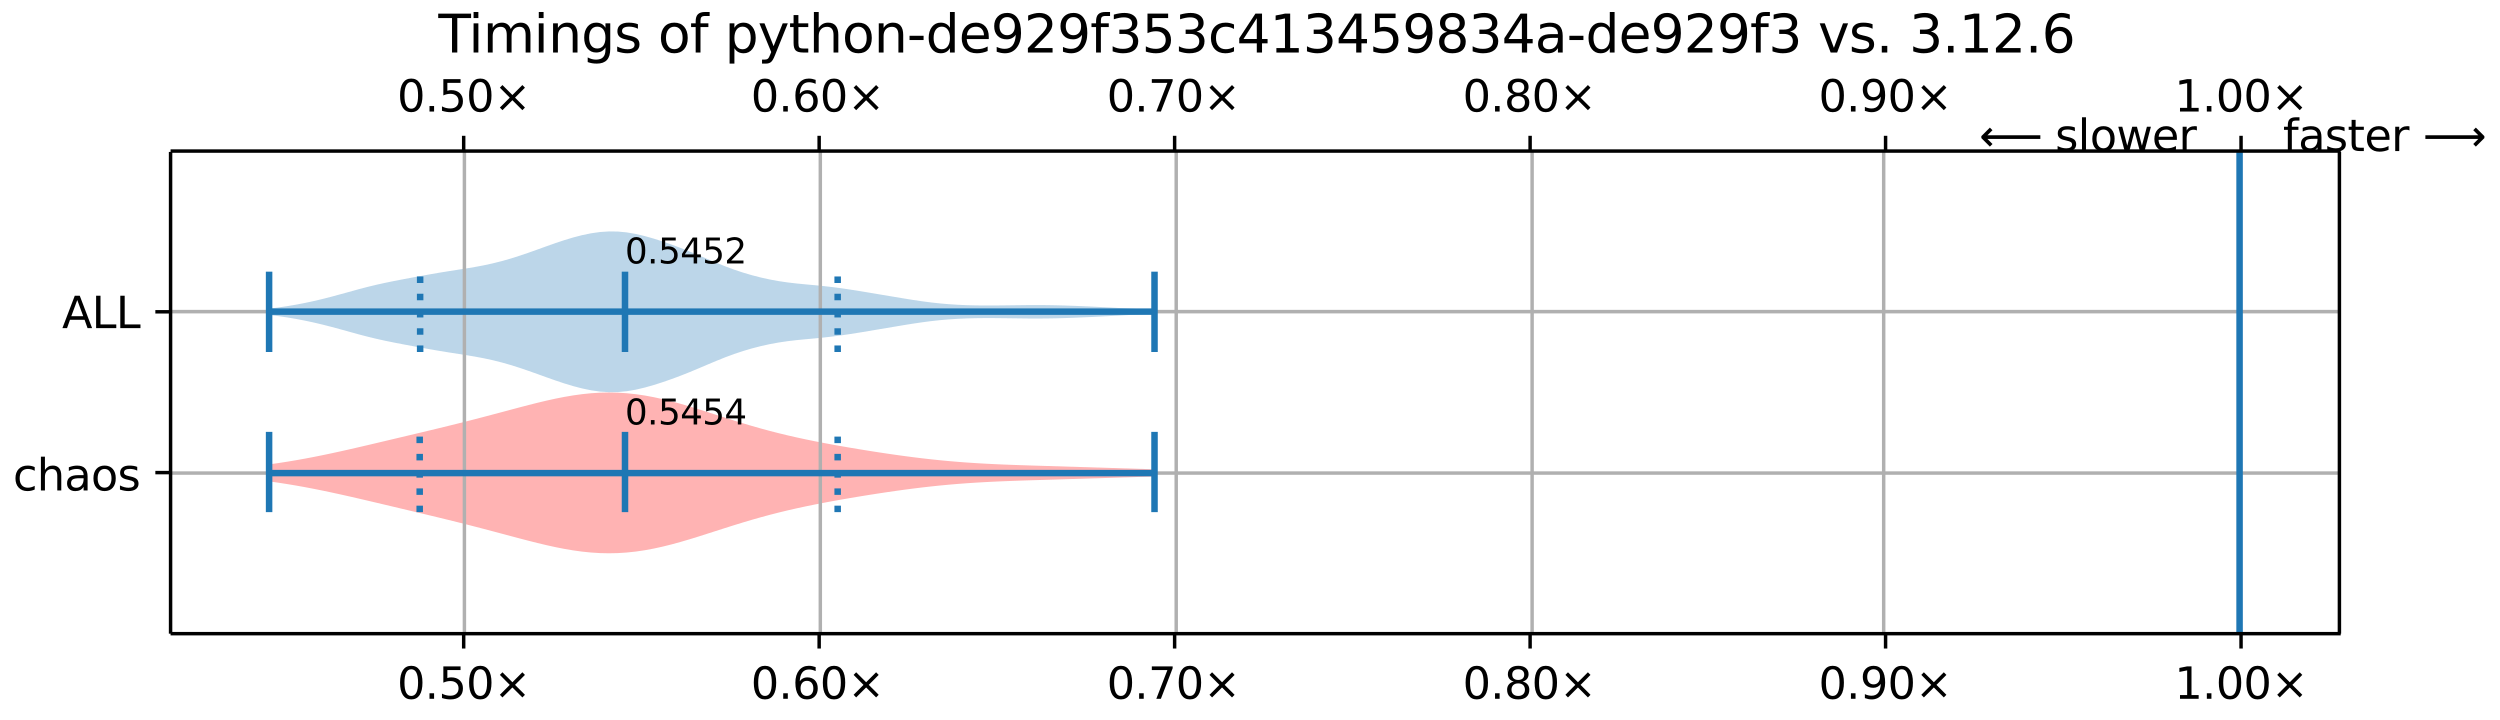 <?xml version="1.0" encoding="UTF-8"?>
<!DOCTYPE svg  PUBLIC '-//W3C//DTD SVG 1.1//EN'  'http://www.w3.org/Graphics/SVG/1.1/DTD/svg11.dtd'>
<svg width="576pt" height="166pt" version="1.1" viewBox="0 0 576 166" xmlns="http://www.w3.org/2000/svg" xmlns:xlink="http://www.w3.org/1999/xlink">
<defs>
<style type="text/css">*{stroke-linejoin: round; stroke-linecap: butt}</style>
</defs>
<path d="m0 166h576v-166h-576z" fill="#fff"/>
<path d="m39.3 146h500v-111h-500z" fill="#fff"/>
<path d="m62 107v3.91l2.06 0.293 2.06 0.319 2.06 0.345 2.06 0.369 2.06 0.393 2.06 0.414 2.06 0.433 2.06 0.449 2.06 0.462 2.06 0.473 2.06 0.48 2.06 0.485 2.06 0.488 6.19 1.47 2.06 0.491 2.06 0.493 2.06 0.497 2.06 0.502 2.06 0.509 2.06 0.518 2.06 0.527 2.06 0.536 2.06 0.544 2.06 0.55 4.13 1.1 2.06 0.537 2.06 0.519 2.06 0.491 2.06 0.454 2.06 0.407 2.06 0.35 2.06 0.284 2.06 0.21 2.06 0.13 2.06 0.044 2.06-0.044 2.06-0.133 2.06-0.22 2.06-0.303 2.06-0.381 2.06-0.452 2.06-0.513 2.06-0.564 2.06-0.605 2.06-0.635 6.19-1.98 2.06-0.651 2.06-0.634 2.06-0.612 2.06-0.585 2.06-0.557 2.06-0.527 2.06-0.498 2.06-0.47 2.06-0.444 2.06-0.421 2.06-0.401 2.06-0.384 2.06-0.369 2.06-0.356 2.06-0.345 2.06-0.334 2.06-0.323 2.06-0.312 2.06-0.299 2.06-0.285 2.06-0.27 2.06-0.253 2.06-0.234 2.06-0.215 2.06-0.195 2.06-0.175 2.06-0.156 2.06-0.137 2.06-0.12 2.06-0.105 2.06-0.092 2.06-0.082 2.06-0.073 2.06-0.067 2.06-0.063 2.06-0.06 24.8-0.771v-1.64l-28.9-0.894-2.06-0.067-2.06-0.073-2.06-0.082-2.06-0.092-2.06-0.105-2.06-0.12-2.06-0.137-2.06-0.156-2.06-0.175-2.06-0.195-2.06-0.215-2.06-0.234-2.06-0.253-2.06-0.27-2.06-0.285-2.06-0.299-2.06-0.312-2.06-0.323-2.06-0.334-2.06-0.345-2.06-0.356-2.06-0.369-2.06-0.384-2.06-0.401-2.06-0.421-2.06-0.444-2.06-0.47-2.06-0.498-2.06-0.527-2.06-0.557-2.06-0.585-2.06-0.612-2.06-0.634-2.06-0.651-2.06-0.66-4.13-1.32-2.06-0.635-2.06-0.605-2.06-0.564-2.06-0.513-2.06-0.452-2.06-0.381-2.06-0.303-2.06-0.22-2.06-0.133-2.06-0.044-2.06 0.044-2.06 0.13-2.06 0.21-2.06 0.284-2.06 0.35-2.06 0.407-2.06 0.454-2.06 0.491-2.06 0.519-2.06 0.537-6.19 1.65-2.06 0.544-2.06 0.536-2.06 0.527-2.06 0.518-2.06 0.509-2.06 0.502-2.06 0.497-2.06 0.493-6.19 1.47-2.06 0.489-2.06 0.488-2.06 0.485-2.06 0.48-2.06 0.473-2.06 0.462-2.06 0.449-2.06 0.433-2.06 0.414-2.06 0.393-2.06 0.369-2.06 0.345-2.06 0.319-2.06 0.293z" clip-path="url(#b)" fill="#f00" fill-opacity=".3"/>
<path d="m62 71.1v1.47l2.06 0.256 2.06 0.302 2.06 0.348 2.06 0.395 2.06 0.441 2.06 0.487 2.06 0.528 2.06 0.559 4.13 1.14 2.06 0.538 2.06 0.499 2.06 0.457 2.06 0.421 2.06 0.398 4.13 0.767 2.06 0.371 2.06 0.356 2.06 0.337 4.13 0.645 2.06 0.344 2.06 0.387 2.06 0.447 2.06 0.517 2.06 0.587 2.06 0.651 2.06 0.701 2.06 0.733 2.06 0.743 2.06 0.728 2.06 0.688 2.06 0.623 2.06 0.536 2.06 0.426 2.06 0.293 2.06 0.139 2.06-0.028 2.06-0.197 2.06-0.354 2.06-0.484 2.06-0.584 2.06-0.658 2.06-0.716 2.06-0.769 2.06-0.818 2.06-0.858 2.06-0.877 2.06-0.867 2.06-0.826 2.06-0.762 2.06-0.686 2.06-0.608 2.06-0.53 2.06-0.454 2.06-0.377 2.06-0.303 2.06-0.241 2.06-0.201 2.06-0.188 2.06-0.203 2.06-0.235 2.06-0.273 2.06-0.305 2.06-0.327 10.3-1.73 2.06-0.331 2.06-0.305 2.06-0.269 2.06-0.225 2.06-0.179 2.06-0.134 2.06-0.092 2.06-0.055 2.06-0.023 2.06 0.002 2.06 0.021 6.19 0.079 2.06 0.004 2.06-0.016 2.06-0.037 2.06-0.056 2.06-0.071 4.13-0.176 6.19-0.321 6.19-0.359 2.06-0.114v-0.807l-2.06-0.114-2.06-0.12-6.19-0.353-4.13-0.207-4.13-0.176-2.06-0.071-2.06-0.056-2.06-0.037-2.06-0.016-2.06 0.004-6.19 0.079-2.06 0.021-2.06 0.002-2.06-0.023-2.06-0.055-2.06-0.092-2.06-0.134-2.06-0.179-2.06-0.225-2.06-0.269-2.06-0.305-2.06-0.331-2.06-0.345-8.26-1.38-2.06-0.327-2.06-0.305-2.06-0.273-2.06-0.235-2.06-0.203-2.06-0.188-2.06-0.201-2.06-0.241-2.06-0.303-2.06-0.377-2.06-0.454-2.06-0.53-2.06-0.608-2.06-0.686-2.06-0.762-2.06-0.826-2.06-0.867-2.06-0.877-2.06-0.858-2.06-0.818-2.06-0.769-2.06-0.716-2.06-0.658-2.06-0.584-2.06-0.484-2.06-0.354-2.06-0.197-2.06-0.028-2.06 0.139-2.06 0.293-2.06 0.426-2.06 0.536-2.06 0.623-2.06 0.688-2.06 0.728-2.06 0.743-2.06 0.733-2.06 0.701-2.06 0.651-2.06 0.587-2.06 0.517-2.06 0.447-2.06 0.387-2.06 0.344-4.13 0.645-2.06 0.337-2.06 0.356-4.13 0.751-2.06 0.387-2.06 0.398-2.06 0.421-2.06 0.457-2.06 0.499-2.06 0.538-4.13 1.14-2.06 0.559-2.06 0.528-2.06 0.487-2.06 0.441-2.06 0.395-2.06 0.348-2.06 0.302-2.06 0.256z" clip-path="url(#b)" fill="#1f77b4" fill-opacity=".3"/>
<path d="m107 146v-111" clip-path="url(#b)" fill="none" stroke="#b0b0b0" stroke-linecap="square" stroke-width=".8"/>
<defs>
<path id="g" d="m0 0v3.5" stroke="#000" stroke-width=".8"/>
</defs>
<use x="106.832" y="145.922" stroke="#000000" stroke-width=".8" xlink:href="#g"/>
<defs>
<path id="h" d="m0 0v-3.5" stroke="#000" stroke-width=".8"/>
</defs>
<use x="106.832" y="34.796" stroke="#000000" stroke-width=".8" xlink:href="#h"/>
<g transform="translate(91.5 161) scale(.1 -.1)">
<defs>
<path id="a" transform="scale(.016)" d="m2034 4250q-487 0-733-480-245-479-245-1442 0-959 245-1439 246-480 733-480 491 0 736 480 246 480 246 1439 0 963-246 1442-245 480-736 480zm0 500q785 0 1199-621 414-620 414-1801 0-1178-414-1799-414-620-1199-620-784 0-1198 620-414 621-414 1799 0 1181 414 1801 414 621 1198 621z"/>
<path id="c" transform="scale(.016)" d="m684 794h660v-794h-660v794z"/>
<path id="e" transform="scale(.016)" d="m691 4666h2478v-532h-1900v-1143q137 47 274 70 138 23 276 23 781 0 1237-428 457-428 457-1159 0-753-469-1171-469-417-1322-417-294 0-599 50-304 50-629 150v635q281-153 581-228t634-75q541 0 856 284 316 284 316 772 0 487-316 771-315 285-856 285-253 0-505-56-251-56-513-175v2344z"/>
<path id="d" transform="scale(.016)" d="m4488 3438-1429-1435 1429-1428-372-378-1435 1434-1434-1434-369 378 1425 1428-1425 1435 369 378 1434-1435 1435 1435 372-378z"/>
</defs>
<use xlink:href="#a"/>
<use x="63.623" xlink:href="#c"/>
<use x="95.41" xlink:href="#e"/>
<use x="159.033" xlink:href="#a"/>
<use x="222.656" xlink:href="#d"/>
</g>
<g transform="translate(91.5 25.7) scale(.1 -.1)">
<use xlink:href="#a"/>
<use x="63.623" xlink:href="#c"/>
<use x="95.41" xlink:href="#e"/>
<use x="159.033" xlink:href="#a"/>
<use x="222.656" xlink:href="#d"/>
</g>
<path d="m189 146v-111" clip-path="url(#b)" fill="none" stroke="#b0b0b0" stroke-linecap="square" stroke-width=".8"/>
<use x="188.733" y="145.922" stroke="#000000" stroke-width=".8" xlink:href="#g"/>
<use x="188.733" y="34.796" stroke="#000000" stroke-width=".8" xlink:href="#h"/>
<g transform="translate(173 161) scale(.1 -.1)">
<defs>
<path id="s" transform="scale(.016)" d="m2113 2584q-425 0-674-291-248-290-248-796 0-503 248-796 249-292 674-292t673 292q248 293 248 796 0 506-248 796-248 291-673 291zm1253 1979v-575q-238 112-480 171-242 60-480 60-625 0-955-422-329-422-376-1275 184 272 462 417 279 145 613 145 703 0 1111-427 408-426 408-1160 0-719-425-1154-425-434-1131-434-810 0-1238 620-428 621-428 1799 0 1106 525 1764t1409 658q238 0 480-47t505-140z"/>
</defs>
<use xlink:href="#a"/>
<use x="63.623" xlink:href="#c"/>
<use x="95.41" xlink:href="#s"/>
<use x="159.033" xlink:href="#a"/>
<use x="222.656" xlink:href="#d"/>
</g>
<g transform="translate(173 25.7) scale(.1 -.1)">
<use xlink:href="#a"/>
<use x="63.623" xlink:href="#c"/>
<use x="95.41" xlink:href="#s"/>
<use x="159.033" xlink:href="#a"/>
<use x="222.656" xlink:href="#d"/>
</g>
<path d="m271 146v-111" clip-path="url(#b)" fill="none" stroke="#b0b0b0" stroke-linecap="square" stroke-width=".8"/>
<use x="270.634" y="145.922" stroke="#000000" stroke-width=".8" xlink:href="#g"/>
<use x="270.634" y="34.796" stroke="#000000" stroke-width=".8" xlink:href="#h"/>
<g transform="translate(255 161) scale(.1 -.1)">
<defs>
<path id="ac" transform="scale(.016)" d="m525 4666h3e3v-269l-1694-4397h-659l1594 4134h-2241v532z"/>
</defs>
<use xlink:href="#a"/>
<use x="63.623" xlink:href="#c"/>
<use x="95.41" xlink:href="#ac"/>
<use x="159.033" xlink:href="#a"/>
<use x="222.656" xlink:href="#d"/>
</g>
<g transform="translate(255 25.7) scale(.1 -.1)">
<use xlink:href="#a"/>
<use x="63.623" xlink:href="#c"/>
<use x="95.41" xlink:href="#ac"/>
<use x="159.033" xlink:href="#a"/>
<use x="222.656" xlink:href="#d"/>
</g>
<path d="m353 146v-111" clip-path="url(#b)" fill="none" stroke="#b0b0b0" stroke-linecap="square" stroke-width=".8"/>
<use x="352.536" y="145.922" stroke="#000000" stroke-width=".8" xlink:href="#g"/>
<use x="352.536" y="34.796" stroke="#000000" stroke-width=".8" xlink:href="#h"/>
<g transform="translate(337 161) scale(.1 -.1)">
<defs>
<path id="r" transform="scale(.016)" d="m2034 2216q-450 0-708-241-257-241-257-662 0-422 257-663 258-241 708-241t709 242q260 243 260 662 0 421-258 662-257 241-711 241zm-631 268q-406 100-633 378-226 279-226 679 0 559 398 884 399 325 1092 325 697 0 1094-325t397-884q0-400-227-679-226-278-629-378 456-106 710-416 255-309 255-755 0-679-414-1042-414-362-1186-362-771 0-1186 362-414 363-414 1042 0 446 256 755 257 310 713 416zm-231 997q0-362 226-565 227-203 636-203 407 0 636 203 230 203 230 565 0 363-230 566-229 203-636 203-409 0-636-203-226-203-226-566z"/>
</defs>
<use xlink:href="#a"/>
<use x="63.623" xlink:href="#c"/>
<use x="95.41" xlink:href="#r"/>
<use x="159.033" xlink:href="#a"/>
<use x="222.656" xlink:href="#d"/>
</g>
<g transform="translate(337 25.7) scale(.1 -.1)">
<use xlink:href="#a"/>
<use x="63.623" xlink:href="#c"/>
<use x="95.41" xlink:href="#r"/>
<use x="159.033" xlink:href="#a"/>
<use x="222.656" xlink:href="#d"/>
</g>
<path d="m434 146v-111" clip-path="url(#b)" fill="none" stroke="#b0b0b0" stroke-linecap="square" stroke-width=".8"/>
<use x="434.437" y="145.922" stroke="#000000" stroke-width=".8" xlink:href="#g"/>
<use x="434.437" y="34.796" stroke="#000000" stroke-width=".8" xlink:href="#h"/>
<g transform="translate(419 161) scale(.1 -.1)">
<defs>
<path id="f" transform="scale(.016)" d="m703 97v575q238-113 481-172 244-59 479-59 625 0 954 420 330 420 377 1277-181-269-460-413-278-144-615-144-700 0-1108 423-408 424-408 1159 0 718 425 1152 425 435 1131 435 810 0 1236-621 427-620 427-1801 0-1103-524-1761-523-658-1407-658-238 0-482 47-243 47-506 141zm1256 1978q425 0 673 290 249 291 249 798 0 503-249 795-248 292-673 292t-673-292-248-795q0-507 248-798 248-290 673-290z"/>
</defs>
<use xlink:href="#a"/>
<use x="63.623" xlink:href="#c"/>
<use x="95.41" xlink:href="#f"/>
<use x="159.033" xlink:href="#a"/>
<use x="222.656" xlink:href="#d"/>
</g>
<g transform="translate(419 25.7) scale(.1 -.1)">
<use xlink:href="#a"/>
<use x="63.623" xlink:href="#c"/>
<use x="95.41" xlink:href="#f"/>
<use x="159.033" xlink:href="#a"/>
<use x="222.656" xlink:href="#d"/>
</g>
<path d="m516 146v-111" clip-path="url(#b)" fill="none" stroke="#b0b0b0" stroke-linecap="square" stroke-width=".8"/>
<use x="516.338" y="145.922" stroke="#000000" stroke-width=".8" xlink:href="#g"/>
<use x="516.338" y="34.796" stroke="#000000" stroke-width=".8" xlink:href="#h"/>
<g transform="translate(501 161) scale(.1 -.1)">
<defs>
<path id="p" transform="scale(.016)" d="m794 531h1031v3560l-1122-225v575l1116 225h631v-4135h1031v-531h-2687v531z"/>
</defs>
<use xlink:href="#p"/>
<use x="63.623" xlink:href="#c"/>
<use x="95.41" xlink:href="#a"/>
<use x="159.033" xlink:href="#a"/>
<use x="222.656" xlink:href="#d"/>
</g>
<g transform="translate(501 25.7) scale(.1 -.1)">
<use xlink:href="#p"/>
<use x="63.623" xlink:href="#c"/>
<use x="95.41" xlink:href="#a"/>
<use x="159.033" xlink:href="#a"/>
<use x="222.656" xlink:href="#d"/>
</g>
<path d="m39.3 109h500" clip-path="url(#b)" fill="none" stroke="#b0b0b0" stroke-linecap="square" stroke-width=".8"/>
<defs>
<path id="t" d="m0 0h-3.5" stroke="#000" stroke-width=".8"/>
</defs>
<use x="39.292" y="108.88" stroke="#000000" stroke-width=".8" xlink:href="#t"/>
<g transform="translate(3 113) scale(.1 -.1)">
<defs>
<path id="aa" transform="scale(.016)" d="m3122 3366v-538q-244 135-489 202t-495 67q-560 0-870-355-309-354-309-995t309-996q310-354 870-354 250 0 495 67t489 202v-532q-241-112-499-168-257-57-548-57-791 0-1257 497-465 497-465 1341 0 856 470 1346 471 491 1290 491 265 0 518-55 253-54 491-163z"/>
<path id="y" transform="scale(.016)" d="m3513 2113v-2113h-575v2094q0 497-194 743-194 247-581 247-466 0-735-297-269-296-269-809v-1978h-578v4863h578v-1907q207 316 486 472 280 156 646 156 603 0 912-373 310-373 310-1098z"/>
<path id="q" transform="scale(.016)" d="m2194 1759q-697 0-966-159t-269-544q0-306 202-486 202-179 548-179 479 0 768 339t289 901v128h-572zm1147 238v-2e3h-575v531q-197-318-491-470t-719-152q-537 0-855 302-317 302-317 808 0 590 395 890 396 300 1180 300h807v57q0 397-261 614t-733 217q-300 0-585-72-284-72-546-216v532q315 122 612 182 297 61 578 61 760 0 1135-394 375-393 375-1193z"/>
<path id="l" transform="scale(.016)" d="m1959 3097q-462 0-731-361t-269-989 267-989q268-361 733-361 460 0 728 362 269 363 269 988 0 622-269 986-268 364-728 364zm0 487q750 0 1178-488 429-487 429-1349 0-859-429-1349-428-489-1178-489-753 0-1180 489-426 490-426 1349 0 862 426 1349 427 488 1180 488z"/>
<path id="k" transform="scale(.016)" d="m2834 3397v-544q-243 125-506 187-262 63-544 63-428 0-642-131t-214-394q0-200 153-314t616-217l197-44q612-131 870-370t258-667q0-488-386-773-386-284-1061-284-281 0-586 55t-642 164v594q319-166 628-249 309-82 613-82 406 0 624 139 219 139 219 392 0 234-158 359-157 125-692 241l-200 47q-534 112-772 345-237 233-237 639 0 494 350 762 350 269 994 269 318 0 599-47 282-46 519-140z"/>
</defs>
<use xlink:href="#aa"/>
<use x="54.98" xlink:href="#y"/>
<use x="118.359" xlink:href="#q"/>
<use x="179.639" xlink:href="#l"/>
<use x="240.82" xlink:href="#k"/>
</g>
<path d="m39.3 71.8h500" clip-path="url(#b)" fill="none" stroke="#b0b0b0" stroke-linecap="square" stroke-width=".8"/>
<use x="39.292" y="71.838" stroke="#000000" stroke-width=".8" xlink:href="#t"/>
<g transform="translate(14.3 75.6) scale(.1 -.1)">
<defs>
<path id="am" transform="scale(.016)" d="m2188 4044-857-2322h1716l-859 2322zm-357 622h716l1778-4666h-656l-425 1197h-2103l-425-1197h-666l1781 4666z"/>
<path id="ab" transform="scale(.016)" d="m628 4666h631v-4135h2272v-531h-2903v4666z"/>
</defs>
<use xlink:href="#am"/>
<use x="68.408" xlink:href="#ab"/>
<use x="124.121" xlink:href="#ab"/>
</g>
<path d="m516 146v-111" clip-path="url(#b)" fill="none" stroke="#1f77b4" stroke-linecap="square" stroke-width="1.5"/>
<g fill="none" stroke="#1f77b4" stroke-width="1.5">
<path d="m144 118v-18.5" clip-path="url(#b)"/>
<path d="m144 81.1v-18.5" clip-path="url(#b)"/>
</g>
<g fill="none" stroke="#1f77b4" stroke-width="1.5">
<path d="m266 118v-18.5" clip-path="url(#b)"/>
<path d="m266 81.1v-18.5" clip-path="url(#b)"/>
</g>
<g fill="none" stroke="#1f77b4" stroke-width="1.5">
<path d="m62 118v-18.5" clip-path="url(#b)"/>
<path d="m62 81.1v-18.5" clip-path="url(#b)"/>
</g>
<g fill="none" stroke="#1f77b4" stroke-width="1.5">
<path d="m62 109h204" clip-path="url(#b)"/>
<path d="m62 71.8h204" clip-path="url(#b)"/>
</g>
<g fill="none" stroke="#1f77b4" stroke-dasharray="1.5,2.475" stroke-width="1.5">
<path d="m96.7 118v-18.5" clip-path="url(#b)"/>
<path d="m193 118v-18.5" clip-path="url(#b)"/>
<path d="m96.8 81.1v-18.5" clip-path="url(#b)"/>
<path d="m193 81.1v-18.5" clip-path="url(#b)"/>
</g>
<path d="m39.3 146v-111" fill="none" stroke="#000" stroke-linecap="square" stroke-width=".8"/>
<path d="m539 146v-111" fill="none" stroke="#000" stroke-linecap="square" stroke-width=".8"/>
<path d="m39.3 146h500" fill="none" stroke="#000" stroke-linecap="square" stroke-width=".8"/>
<path d="m39.3 34.8h500" fill="none" stroke="#000" stroke-linecap="square" stroke-width=".8"/>
<g transform="translate(144 97.8) scale(.08 -.08)">
<defs>
<path id="i" transform="scale(.016)" d="m2419 4116-1594-2491h1594v2491zm-166 550h794v-3041h666v-525h-666v-1100h-628v1100h-2106v609l1940 2957z"/>
</defs>
<use xlink:href="#a"/>
<use x="63.623" xlink:href="#c"/>
<use x="95.41" xlink:href="#e"/>
<use x="159.033" xlink:href="#i"/>
<use x="222.656" xlink:href="#e"/>
<use x="286.279" xlink:href="#i"/>
</g>
<g transform="translate(144 60.7) scale(.08 -.08)">
<defs>
<path id="o" transform="scale(.016)" d="m1228 531h2203v-531h-2962v531q359 372 979 998 621 627 780 809 303 340 423 576 121 236 121 464 0 372-261 606-261 235-680 235-297 0-627-103-329-103-704-313v638q381 153 712 231 332 78 607 78 725 0 1156-363 431-362 431-968 0-288-108-546-107-257-392-607-78-91-497-524-418-433-1181-1211z"/>
</defs>
<use xlink:href="#a"/>
<use x="63.623" xlink:href="#c"/>
<use x="95.41" xlink:href="#e"/>
<use x="159.033" xlink:href="#i"/>
<use x="222.656" xlink:href="#e"/>
<use x="286.279" xlink:href="#o"/>
</g>
<g transform="translate(526 34.8) scale(.1 -.1)">
<defs>
<path id="m" transform="scale(.016)" d="m2375 4863v-479h-550q-309 0-430-125-120-125-120-450v-309h947v-447h-947v-3053h-578v3053h-550v447h550v244q0 584 272 851 272 268 862 268h544z"/>
<path id="u" transform="scale(.016)" d="m1172 4494v-994h1184v-447h-1184v-1900q0-428 117-550t477-122h590v-481h-590q-666 0-919 248-253 249-253 905v1900h-422v447h422v994h578z"/>
<path id="n" transform="scale(.016)" d="m3597 1894v-281h-2644q38-594 358-905t892-311q331 0 642 81t618 244v-544q-310-131-635-200t-659-69q-838 0-1327 487-489 488-489 1320 0 859 464 1363 464 505 1252 505 706 0 1117-455 411-454 411-1235zm-575 169q-6 471-264 752-258 282-683 282-481 0-770-272t-333-766l2050 4z"/>
<path id="v" transform="scale(.016)" d="m2631 2963q-97 56-211 82-114 27-251 27-488 0-749-317t-261-911v-1844h-578v3500h578v-544q182 319 472 473 291 155 707 155 59 0 131-8 72-7 159-23l3-590z"/>
<path id="an" transform="scale(.016)" d="m8863 2147v-281l-1229-1228-375 375 729 728h-7622v531h7622l-729 728 375 375 1229-1228z"/>
</defs>
<use xlink:href="#m"/>
<use x="35.205" xlink:href="#q"/>
<use x="96.484" xlink:href="#k"/>
<use x="148.584" xlink:href="#u"/>
<use x="187.793" xlink:href="#n"/>
<use x="249.316" xlink:href="#v"/>
<use x="290.43" xlink:href="#DejaVuSans-20"/>
<use x="322.217" xlink:href="#an"/>
</g>
<g transform="translate(456 34.8) scale(.1 -.1)">
<defs>
<path id="ao" transform="scale(.016)" d="m313 1866v281l1228 1228 375-375-728-728h7621v-531h-7621l728-728-375-375-1228 1228z"/>
<path id="aj" transform="scale(.016)" d="m603 4863h575v-4863h-575v4863z"/>
<path id="af" transform="scale(.016)" d="m269 3500h575l719-2731 715 2731h678l719-2731 716 2731h575l-916-3500h-678l-753 2869-756-2869h-679l-915 3500z"/>
</defs>
<use xlink:href="#ao"/>
<use x="143.359" xlink:href="#DejaVuSans-20"/>
<use x="175.146" xlink:href="#k"/>
<use x="227.246" xlink:href="#aj"/>
<use x="255.029" xlink:href="#l"/>
<use x="316.211" xlink:href="#af"/>
<use x="397.998" xlink:href="#n"/>
<use x="459.521" xlink:href="#v"/>
</g>
<g transform="translate(101 12.1) scale(.12 -.12)">
<defs>
<path id="al" transform="scale(.016)" d="m-19 4666h3947v-532h-1656v-4134h-634v4134h-1657v532z"/>
<path id="x" transform="scale(.016)" d="m603 3500h575v-3500h-575v3500zm0 1363h575v-729h-575v729z"/>
<path id="ai" transform="scale(.016)" d="m3328 2828q216 388 516 572t706 184q547 0 844-383 297-382 297-1088v-2113h-578v2094q0 503-179 746-178 244-543 244-447 0-707-297-259-296-259-809v-1978h-578v2094q0 506-178 748t-550 242q-441 0-701-298-259-298-259-808v-1978h-578v3500h578v-544q197 322 472 475t653 153q382 0 649-194 267-193 395-562z"/>
<path id="w" transform="scale(.016)" d="m3513 2113v-2113h-575v2094q0 497-194 743-194 247-581 247-466 0-735-297-269-296-269-809v-1978h-578v3500h578v-544q207 316 486 472 280 156 646 156 603 0 912-373 310-373 310-1098z"/>
<path id="ak" transform="scale(.016)" d="m2906 1791q0 625-258 968-257 344-723 344-462 0-720-344-258-343-258-968 0-622 258-966t720-344q466 0 723 344 258 344 258 966zm575-1357q0-893-397-1329-396-436-1215-436-303 0-572 45t-522 139v559q253-137 500-202 247-66 503-66 566 0 847 295t281 892v285q-178-310-456-463t-666-153q-643 0-1037 490-394 491-394 1301 0 812 394 1302 394 491 1037 491 388 0 666-153t456-462v531h575v-3066z"/>
<path id="ah" transform="scale(.016)" d="m1159 525v-1856h-578v4831h578v-531q182 312 458 463 277 152 661 152 638 0 1036-506 399-506 399-1331t-399-1332q-398-506-1036-506-384 0-661 152-276 152-458 464zm1957 1222q0 634-261 995t-717 361q-457 0-718-361t-261-995 261-995 718-361q456 0 717 361t261 995z"/>
<path id="ae" transform="scale(.016)" d="m2059-325q-243-625-475-815-231-191-618-191h-460v481h338q237 0 368 113 132 112 291 531l103 262-1415 3444h609l1094-2737 1094 2737h609l-1538-3825z"/>
<path id="ad" transform="scale(.016)" d="m313 2009h1684v-512h-1684v512z"/>
<path id="z" transform="scale(.016)" d="m2906 2969v1894h575v-4863h-575v525q-181-312-458-464-276-152-664-152-634 0-1033 506-398 507-398 1332t398 1331q399 506 1033 506 388 0 664-152 277-151 458-463zm-1959-1222q0-634 261-995t717-361 718 361q263 361 263 995t-263 995q-262 361-718 361t-717-361-261-995z"/>
<path id="j" transform="scale(.016)" d="m2597 2516q453-97 707-404 255-306 255-756 0-690-475-1069-475-378-1350-378-293 0-604 58t-642 174v609q262-153 574-231 313-78 654-78 593 0 904 234t311 681q0 413-289 645-289 233-804 233h-544v519h569q465 0 712 186t247 536q0 359-255 551-254 193-729 193-260 0-557-57-297-56-653-174v562q360 100 674 150t592 50q719 0 1137-327 419-326 419-882 0-388-222-655t-631-370z"/>
<path id="ag" transform="scale(.016)" d="m191 3500h609l1094-2937 1094 2937h609l-1313-3500h-781l-1312 3500z"/>
</defs>
<use xlink:href="#al"/>
<use x="57.959" xlink:href="#x"/>
<use x="85.742" xlink:href="#ai"/>
<use x="183.154" xlink:href="#x"/>
<use x="210.938" xlink:href="#w"/>
<use x="274.316" xlink:href="#ak"/>
<use x="337.793" xlink:href="#k"/>
<use x="389.893" xlink:href="#DejaVuSans-20"/>
<use x="421.68" xlink:href="#l"/>
<use x="482.861" xlink:href="#m"/>
<use x="518.066" xlink:href="#DejaVuSans-20"/>
<use x="549.854" xlink:href="#ah"/>
<use x="613.33" xlink:href="#ae"/>
<use x="672.51" xlink:href="#u"/>
<use x="711.719" xlink:href="#y"/>
<use x="775.098" xlink:href="#l"/>
<use x="836.279" xlink:href="#w"/>
<use x="899.658" xlink:href="#ad"/>
<use x="935.742" xlink:href="#z"/>
<use x="999.219" xlink:href="#n"/>
<use x="1060.742" xlink:href="#f"/>
<use x="1124.365" xlink:href="#o"/>
<use x="1187.988" xlink:href="#f"/>
<use x="1251.611" xlink:href="#m"/>
<use x="1286.816" xlink:href="#j"/>
<use x="1350.439" xlink:href="#e"/>
<use x="1414.062" xlink:href="#j"/>
<use x="1477.686" xlink:href="#aa"/>
<use x="1532.666" xlink:href="#i"/>
<use x="1596.289" xlink:href="#p"/>
<use x="1659.912" xlink:href="#j"/>
<use x="1723.535" xlink:href="#i"/>
<use x="1787.158" xlink:href="#e"/>
<use x="1850.781" xlink:href="#f"/>
<use x="1914.404" xlink:href="#r"/>
<use x="1978.027" xlink:href="#j"/>
<use x="2041.65" xlink:href="#i"/>
<use x="2105.273" xlink:href="#q"/>
<use x="2166.553" xlink:href="#ad"/>
<use x="2202.637" xlink:href="#z"/>
<use x="2266.113" xlink:href="#n"/>
<use x="2327.637" xlink:href="#f"/>
<use x="2391.26" xlink:href="#o"/>
<use x="2454.883" xlink:href="#f"/>
<use x="2518.506" xlink:href="#m"/>
<use x="2553.711" xlink:href="#j"/>
<use x="2617.334" xlink:href="#DejaVuSans-20"/>
<use x="2649.121" xlink:href="#ag"/>
<use x="2708.301" xlink:href="#k"/>
<use x="2760.4" xlink:href="#c"/>
<use x="2792.188" xlink:href="#DejaVuSans-20"/>
<use x="2823.975" xlink:href="#j"/>
<use x="2887.598" xlink:href="#c"/>
<use x="2919.385" xlink:href="#p"/>
<use x="2983.008" xlink:href="#o"/>
<use x="3046.631" xlink:href="#c"/>
<use x="3078.418" xlink:href="#s"/>
</g>
<defs>
<clipPath id="b">
<rect x="39.3" y="34.8" width="500" height="111"/>
</clipPath>
</defs>
</svg>
